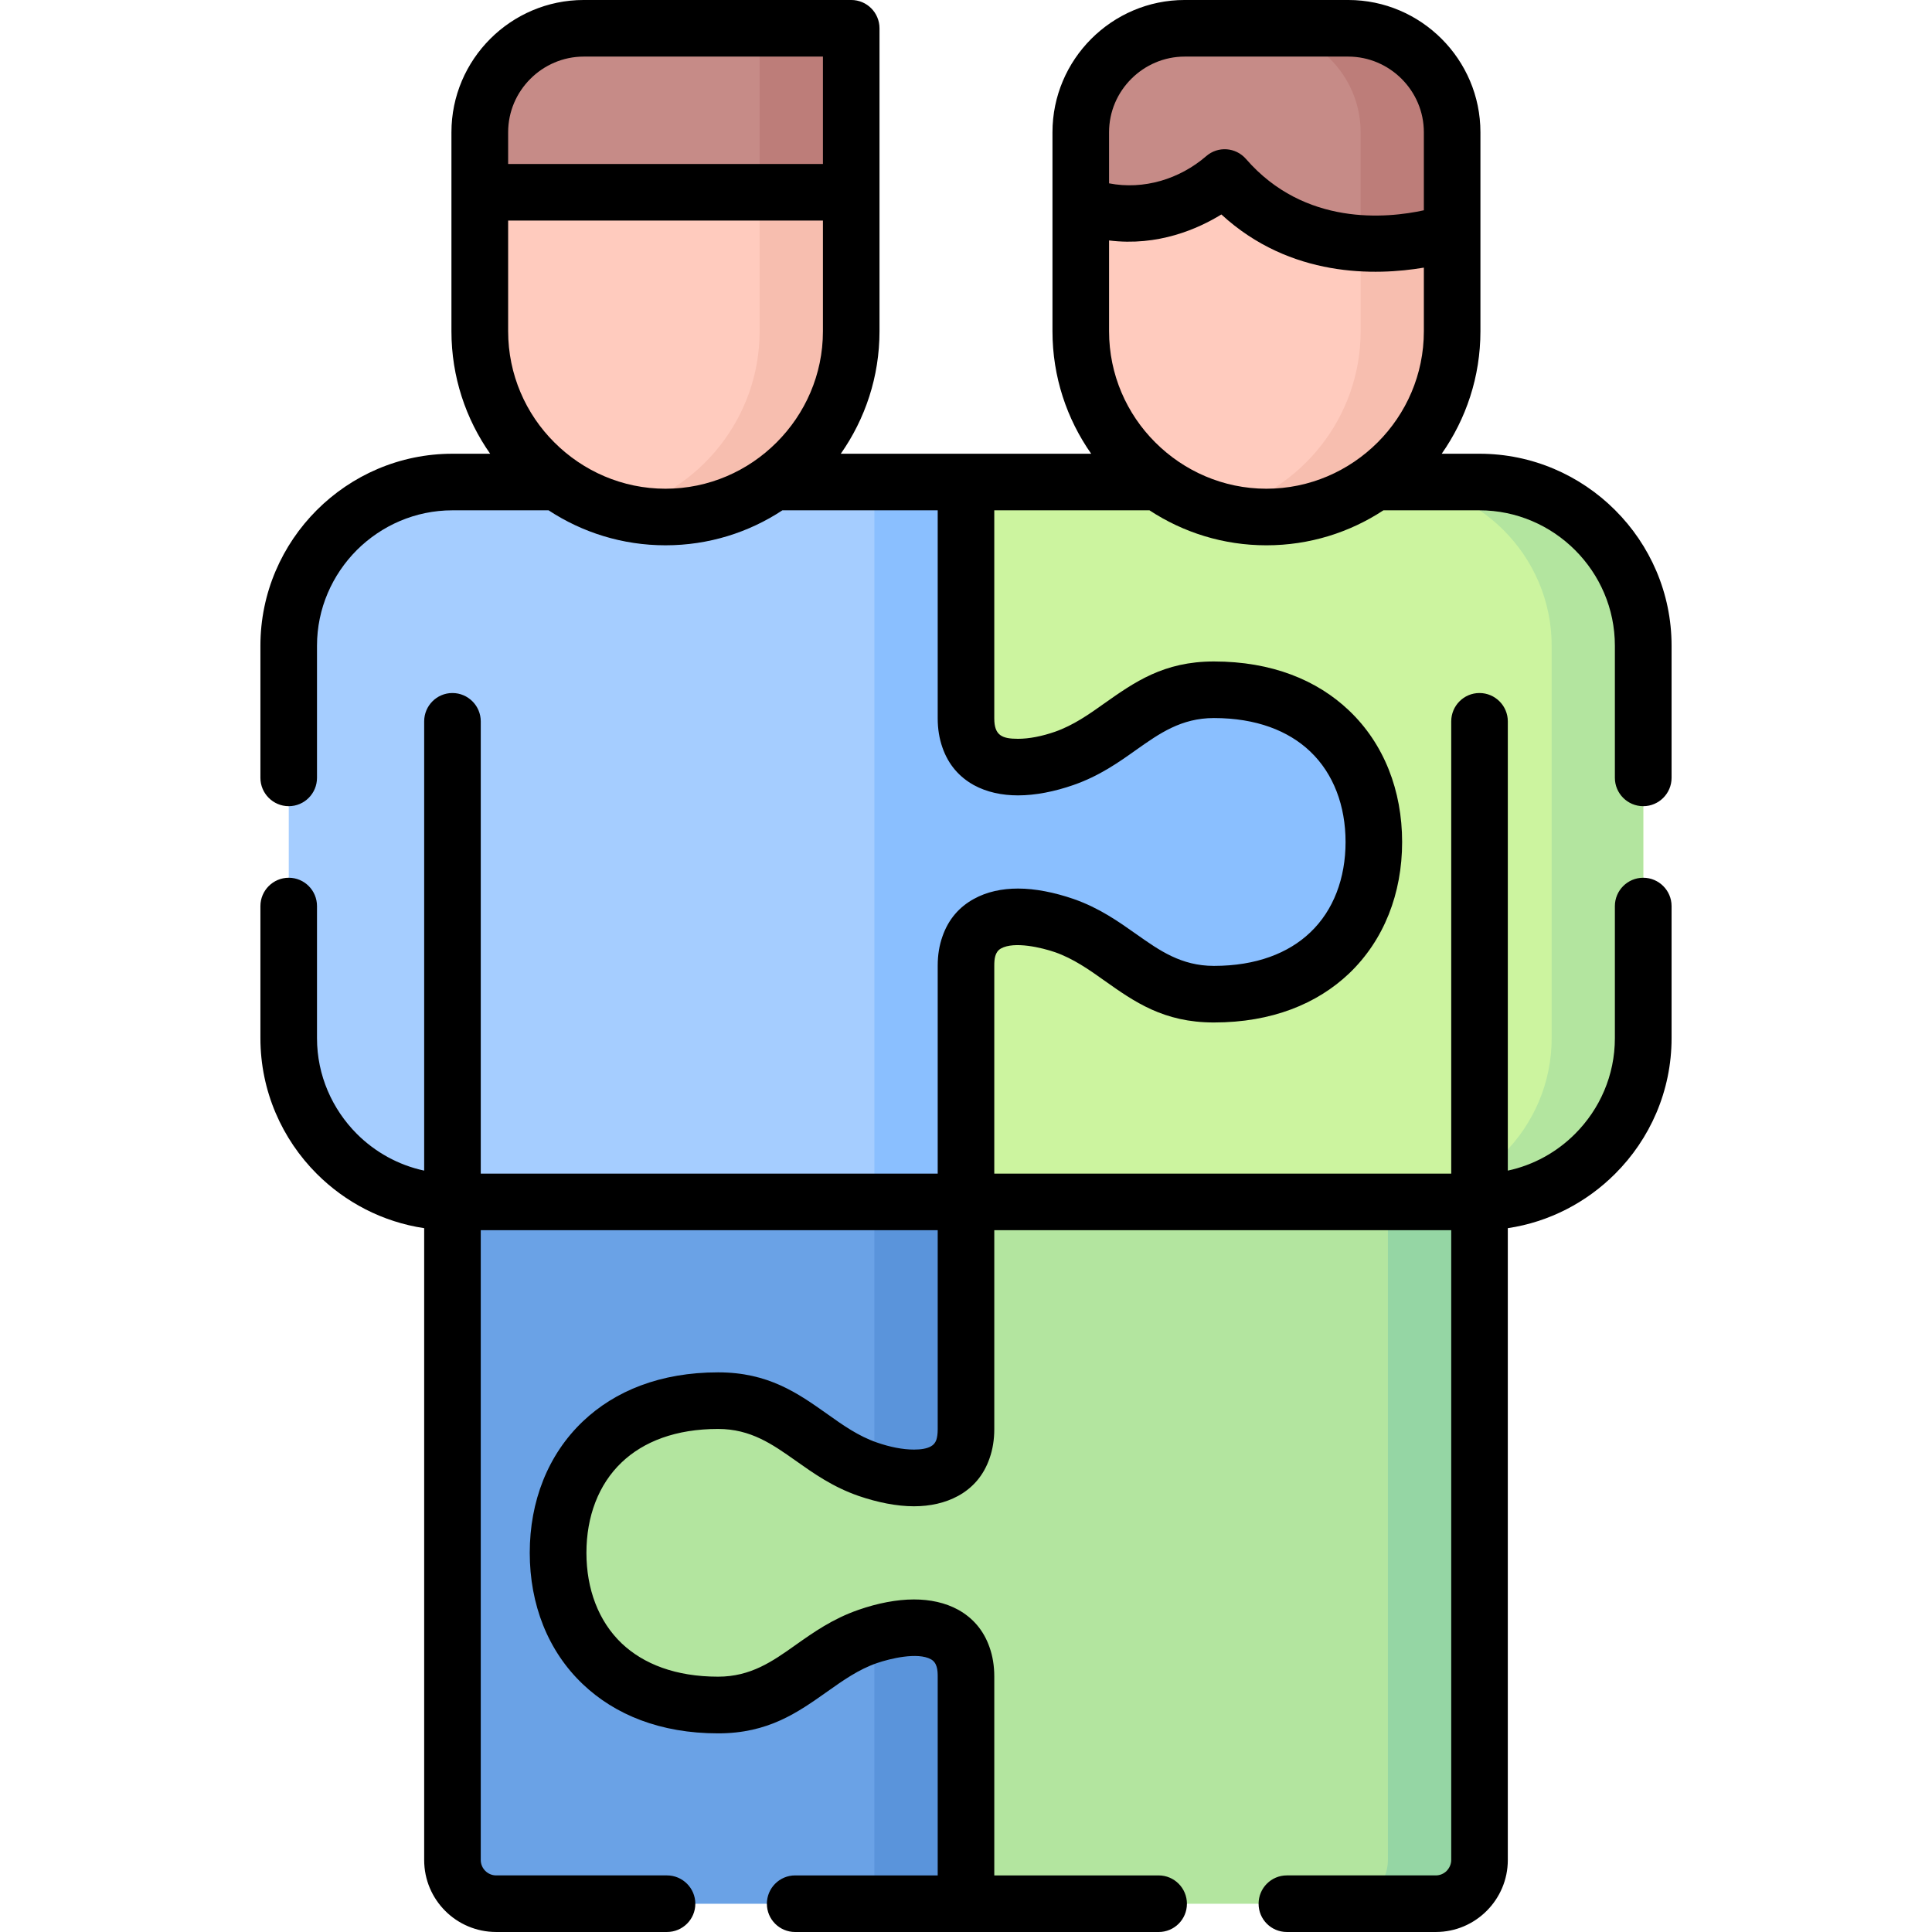 <svg id="Capa_1" enable-background="new 0 0 512 512" height="512" viewBox="0 0 512 512" width="512" xmlns="http://www.w3.org/2000/svg"><g><g clip-rule="evenodd" fill-rule="evenodd"><path d="m256.24 318.363 8.845 86.685-9.1 99.469c-33.761 0-90.709 0-124.497 0-6.378 0-11.594-5.216-11.594-11.594v-174.39l67.492-8.391z" fill="#6aa2e6"/><path d="m231.721 318.533h24.265v185.983h-24.265z" fill="#5a94db"/><path d="m392.077 127.759h-136.092l-16.016 90.909 16.016 99.865 72.255 10.177 63.837-10.177c23.867 0 43.398-19.532 43.398-43.399v-104.004c.001-23.868-19.531-43.371-43.398-43.371z" fill="#ccf49f"/><path d="m392.077 127.759h-24.266c23.868 0 43.398 19.503 43.398 43.371v104.004c0 23.867-19.53 43.399-43.398 43.399h24.266c23.867 0 43.398-19.532 43.398-43.399v-104.004c.001-23.868-19.531-43.371-43.398-43.371z" fill="#b3e59f"/><path d="m119.895 127.759h136.091v62.618c0 13.663 12.954 15.137 26.051 10.602 14.882-5.159 21.543-18.17 39.656-18.17 27.694 0 42.406 18.057 42.406 40.338 0 22.252-14.712 40.309-42.406 40.309-18.113 0-24.774-12.982-39.656-18.17-13.097-4.536-26.051-3.062-26.051 10.63v62.618h-136.091c-23.84 0-43.37-19.532-43.37-43.399v-104.005c-.001-23.868 19.53-43.371 43.37-43.371z" fill="#a5cdff"/><path d="m255.985 318.533v60.208c0 13.692-12.926 15.166-26.022 10.603-14.91-5.159-21.543-18.171-39.656-18.171-27.723 0-42.406 18.058-42.406 40.338s14.684 40.337 42.406 40.337c18.113 0 24.746-13.011 39.656-18.17 13.097-4.536 26.022-3.09 26.022 10.602v60.237h124.525c6.379 0 11.566-5.216 11.566-11.594v-174.39z" fill="#b3e59f"/><path d="m225.598 87.79c0 27.071-22.166 49.21-49.237 49.21s-49.21-22.139-49.21-49.21c0-17.574 0-35.149 0-52.726 0-15.165 12.388-27.553 27.554-27.553h63.552c5.046 0 7.342 2.892 7.342 7.313-.001 24.322-.001 48.645-.001 72.966z" fill="#ffcbbe"/><path d="m127.15 35.064v15.875h98.447v-36.114c0-4.422-2.296-7.313-7.342-7.313h-63.552c-15.165 0-27.553 12.387-27.553 27.552z" fill="#c68b87"/><path d="m384.849 87.79c0 27.071-22.167 49.21-49.238 49.21-27.042 0-49.209-22.139-49.209-49.21v-52.726c0-15.165 12.415-27.553 27.553-27.553h43.342c15.137 0 27.553 12.388 27.553 27.553v52.726z" fill="#ffcbbe"/><path d="m286.401 35.064v19.163c13.89 5.131 25.483.822 32.145-2.977 5.188-2.947 6.038-3.515 11.169.965 23.612 20.692 55.134 9.212 55.134 9.212v-26.363c0-15.165-12.416-27.553-27.553-27.553h-43.342c-15.138.001-27.553 12.388-27.553 27.553z" fill="#c68b87"/><path d="m201.306 50.939v36.851c0 22.904-15.817 42.266-37.078 47.708 3.884.992 7.966 1.502 12.133 1.502 27.071 0 49.237-22.139 49.237-49.21v-36.851z" fill="#f7beaf"/><path d="m201.306 14.825v36.114h24.292v-36.114c0-4.422-2.296-7.313-7.342-7.313h-24.264c5.045 0 7.314 2.891 7.314 7.313z" fill="#bd7d79"/><path d="m360.584 35.064v29.425c13.577.822 24.265-3.062 24.265-3.062v-26.363c0-15.165-12.416-27.553-27.553-27.553h-24.265c15.137.001 27.553 12.388 27.553 27.553z" fill="#bd7d79"/><path d="m360.584 64.489v23.301c0 22.904-15.846 42.266-37.106 47.708 3.883.992 7.965 1.502 12.132 1.502 27.071 0 49.238-22.139 49.238-49.21v-26.362c.001 0-10.687 3.884-24.264 3.061z" fill="#f7beaf"/><path d="m282.036 200.979c-13.097 4.535-26.051 3.061-26.051-10.602v-62.618h-24.265v187.685 2.892.198h24.236.028v-.198-62.42c0-13.691 12.954-15.166 26.051-10.63 14.882 5.188 21.543 18.17 39.656 18.17 27.694 0 42.406-18.057 42.406-40.309 0-22.281-14.712-40.338-42.406-40.338-18.112 0-24.773 13.01-39.655 18.17z" fill="#8abfff"/><path d="m367.811 322.389v170.534c0 6.378-5.215 11.594-11.564 11.594h24.264c6.379 0 11.566-5.216 11.566-11.594v-174.39h-24.266z" fill="#95d6a4"/></g><path d="m210.716 512c-4.139 0-7.483-3.346-7.483-7.483 0-4.139 3.345-7.513 7.483-7.513h37.786v-52.725c0-1.673-.142-3.657-1.814-4.564-3.515-1.928-10.743-.199-14.286 1.02-4.876 1.673-9.015 4.621-13.068 7.484-7.965 5.641-15.731 11.14-29.026 11.14-15.335 0-27.354-4.961-35.83-13.011-9.297-8.816-14.088-21.203-14.088-34.838s4.791-25.994 14.088-34.839c8.476-8.051 20.495-12.982 35.83-12.982 13.295 0 21.062 5.471 29.026 11.111 4.054 2.892 8.192 5.811 13.068 7.483 3.43 1.191 6.803 1.871 9.808 1.871 1.871 0 3.43-.254 4.479-.85.681-.369 1.162-.908 1.446-1.702.227-.68.368-1.643.368-2.862v-52.725h-121.097v166.906c0 2.239 1.842 4.081 4.082 4.081h45.269c4.139 0 7.512 3.374 7.512 7.513 0 4.138-3.373 7.483-7.512 7.483h-45.269c-5.244 0-10.035-2.126-13.493-5.584-3.458-3.459-5.584-8.221-5.584-13.493v-167.443c-11.027-1.644-20.92-6.86-28.46-14.4-9.213-9.213-14.938-21.941-14.938-35.944v-35.008c0-4.139 3.373-7.512 7.512-7.512s7.483 3.373 7.483 7.512v35.008c0 9.865 4.054 18.822 10.545 25.343 4.818 4.818 10.97 8.277 17.858 9.751v-119.057c0-4.139 3.345-7.512 7.483-7.512 4.139 0 7.512 3.373 7.512 7.512v119.851h121.096v-55.107c0-2.835.425-5.386 1.247-7.711 1.588-4.62 4.507-7.88 8.334-9.978 3.43-1.899 7.427-2.749 11.707-2.749 4.563 0 9.638 1.02 14.684 2.749 6.831 2.382 11.877 5.953 16.81 9.439 5.952 4.195 11.735 8.306 20.409 8.306 11.226 0 19.758-3.373 25.512-8.844 6.208-5.868 9.383-14.429 9.383-23.981 0-9.581-3.175-18.114-9.383-24.011-5.754-5.471-14.286-8.844-25.512-8.844-8.674 0-14.457 4.11-20.409 8.306-4.933 3.515-9.979 7.059-16.81 9.439-5.046 1.757-10.12 2.749-14.684 2.749-4.28 0-8.277-.851-11.707-2.721-3.827-2.126-6.746-5.386-8.334-9.979-.822-2.352-1.247-4.903-1.247-7.71v-55.134h-41.159c-8.9 5.868-19.559 9.27-30.982 9.27-11.396 0-22.054-3.401-30.982-9.27h-25.483c-9.865 0-18.822 4.054-25.342 10.545-6.491 6.52-10.545 15.477-10.545 25.342v35.008c0 4.139-3.345 7.513-7.483 7.513s-7.512-3.374-7.512-7.513v-35.006c0-14.003 5.726-26.731 14.938-35.943 9.212-9.214 21.939-14.939 35.943-14.939h10.005c-6.463-9.213-10.262-20.41-10.262-32.457v-52.727c0-9.666 3.94-18.425 10.29-24.774 6.35-6.35 15.137-10.29 24.776-10.29h70.894c4.139 0 7.483 3.373 7.483 7.512v80.278c0 12.047-3.798 23.244-10.261 32.457h66.358c-6.463-9.213-10.261-20.41-10.261-32.457v-52.726c0-9.666 3.939-18.425 10.289-24.774s15.11-10.29 24.748-10.29h43.342c9.638 0 18.397 3.94 24.746 10.29 6.35 6.35 10.29 15.108 10.29 24.774v52.726c0 12.047-3.799 23.244-10.262 32.457h10.007c14.003 0 26.73 5.726 35.943 14.939 9.24 9.212 14.967 21.941 14.967 35.943v35.008c0 4.139-3.374 7.513-7.512 7.513-4.139 0-7.513-3.374-7.513-7.513v-35.007c0-9.864-4.024-18.822-10.545-25.342-6.491-6.491-15.477-10.545-25.341-10.545h-25.455c-8.93 5.868-19.588 9.27-31.012 9.27-11.396 0-22.054-3.401-30.983-9.27h-41.131v55.134c0 4.563 2.098 5.414 6.293 5.414 2.977 0 6.378-.68 9.808-1.871 4.848-1.7 9.015-4.62 13.068-7.512 7.965-5.612 15.704-11.111 29.026-11.111 15.336 0 27.354 4.932 35.83 13.011 9.27 8.815 14.06 21.203 14.06 34.839 0 13.606-4.79 25.993-14.06 34.838-8.476 8.05-20.494 12.982-35.83 12.982-13.322 0-21.062-5.471-29.026-11.112-4.054-2.891-8.221-5.811-13.068-7.512-3.543-1.219-10.771-2.947-14.314-.992-1.645.908-1.786 2.863-1.786 4.564v55.107h121.096v-119.851c0-4.139 3.346-7.512 7.484-7.512s7.512 3.373 7.512 7.512v119.057c6.859-1.474 13.039-4.933 17.829-9.751 6.521-6.521 10.545-15.478 10.545-25.343v-35.008c0-4.139 3.374-7.512 7.513-7.512 4.138 0 7.512 3.373 7.512 7.512v35.008c0 14.003-5.727 26.731-14.967 35.944-7.541 7.54-17.405 12.756-28.432 14.4v167.444c0 5.272-2.154 10.034-5.613 13.493-3.458 3.458-8.221 5.584-13.465 5.584h-39.486c-4.139 0-7.483-3.346-7.483-7.483 0-4.139 3.345-7.513 7.483-7.513h39.486c1.106 0 2.127-.453 2.863-1.189.737-.766 1.219-1.786 1.219-2.892v-166.905h-121.095v52.725c0 2.806-.425 5.387-1.247 7.711-1.588 4.621-4.507 7.881-8.334 9.979-3.43 1.871-7.427 2.749-11.707 2.749-4.564 0-9.638-1.02-14.684-2.749-6.859-2.382-11.877-5.953-16.81-9.439-5.952-4.195-11.735-8.307-20.409-8.307-11.225 0-19.758 3.345-25.54 8.845-6.18 5.868-9.355 14.4-9.355 23.981s3.175 18.113 9.355 24.01c5.782 5.471 14.315 8.815 25.54 8.815 8.674 0 14.457-4.082 20.409-8.306 4.933-3.486 9.95-7.029 16.81-9.411 5.046-1.757 10.12-2.749 14.684-2.749 4.28 0 8.277.85 11.707 2.721 3.827 2.126 6.746 5.386 8.334 9.979.822 2.324 1.247 4.903 1.247 7.71v52.725h43.568c4.139 0 7.483 3.374 7.483 7.513 0 4.138-3.345 7.483-7.483 7.483h-96.349zm-76.053-468.544h83.423v-28.46h-63.382c-5.5 0-10.517 2.268-14.146 5.895-3.656 3.657-5.895 8.646-5.895 14.173zm83.423 14.996h-83.423v29.338c0 11.48 4.677 21.912 12.245 29.452 7.568 7.568 18 12.275 29.452 12.275 11.48 0 21.912-4.707 29.452-12.275 7.568-7.568 12.273-17.972 12.273-29.452v-29.338zm159.251 12.472c-12.729 2.154-35.349 2.75-53.66-14.088-6.18 3.798-16.781 8.504-29.764 6.888v24.066c0 11.48 4.677 21.912 12.245 29.452 7.569 7.568 18 12.275 29.452 12.275 11.48 0 21.912-4.707 29.48-12.275s12.246-17.972 12.246-29.452v-16.866zm-83.424-22.337c9.184 1.786 18.709-1.134 25.738-7.201 3.118-2.721 7.824-2.381 10.545.738 15.562 17.915 37.417 15.732 47.141 13.606v-20.666c0-5.527-2.24-10.516-5.897-14.173-3.629-3.628-8.646-5.895-14.145-5.895h-43.342c-5.5 0-10.517 2.268-14.146 5.895-3.656 3.657-5.896 8.646-5.896 14.173v13.523z"/></g></svg>